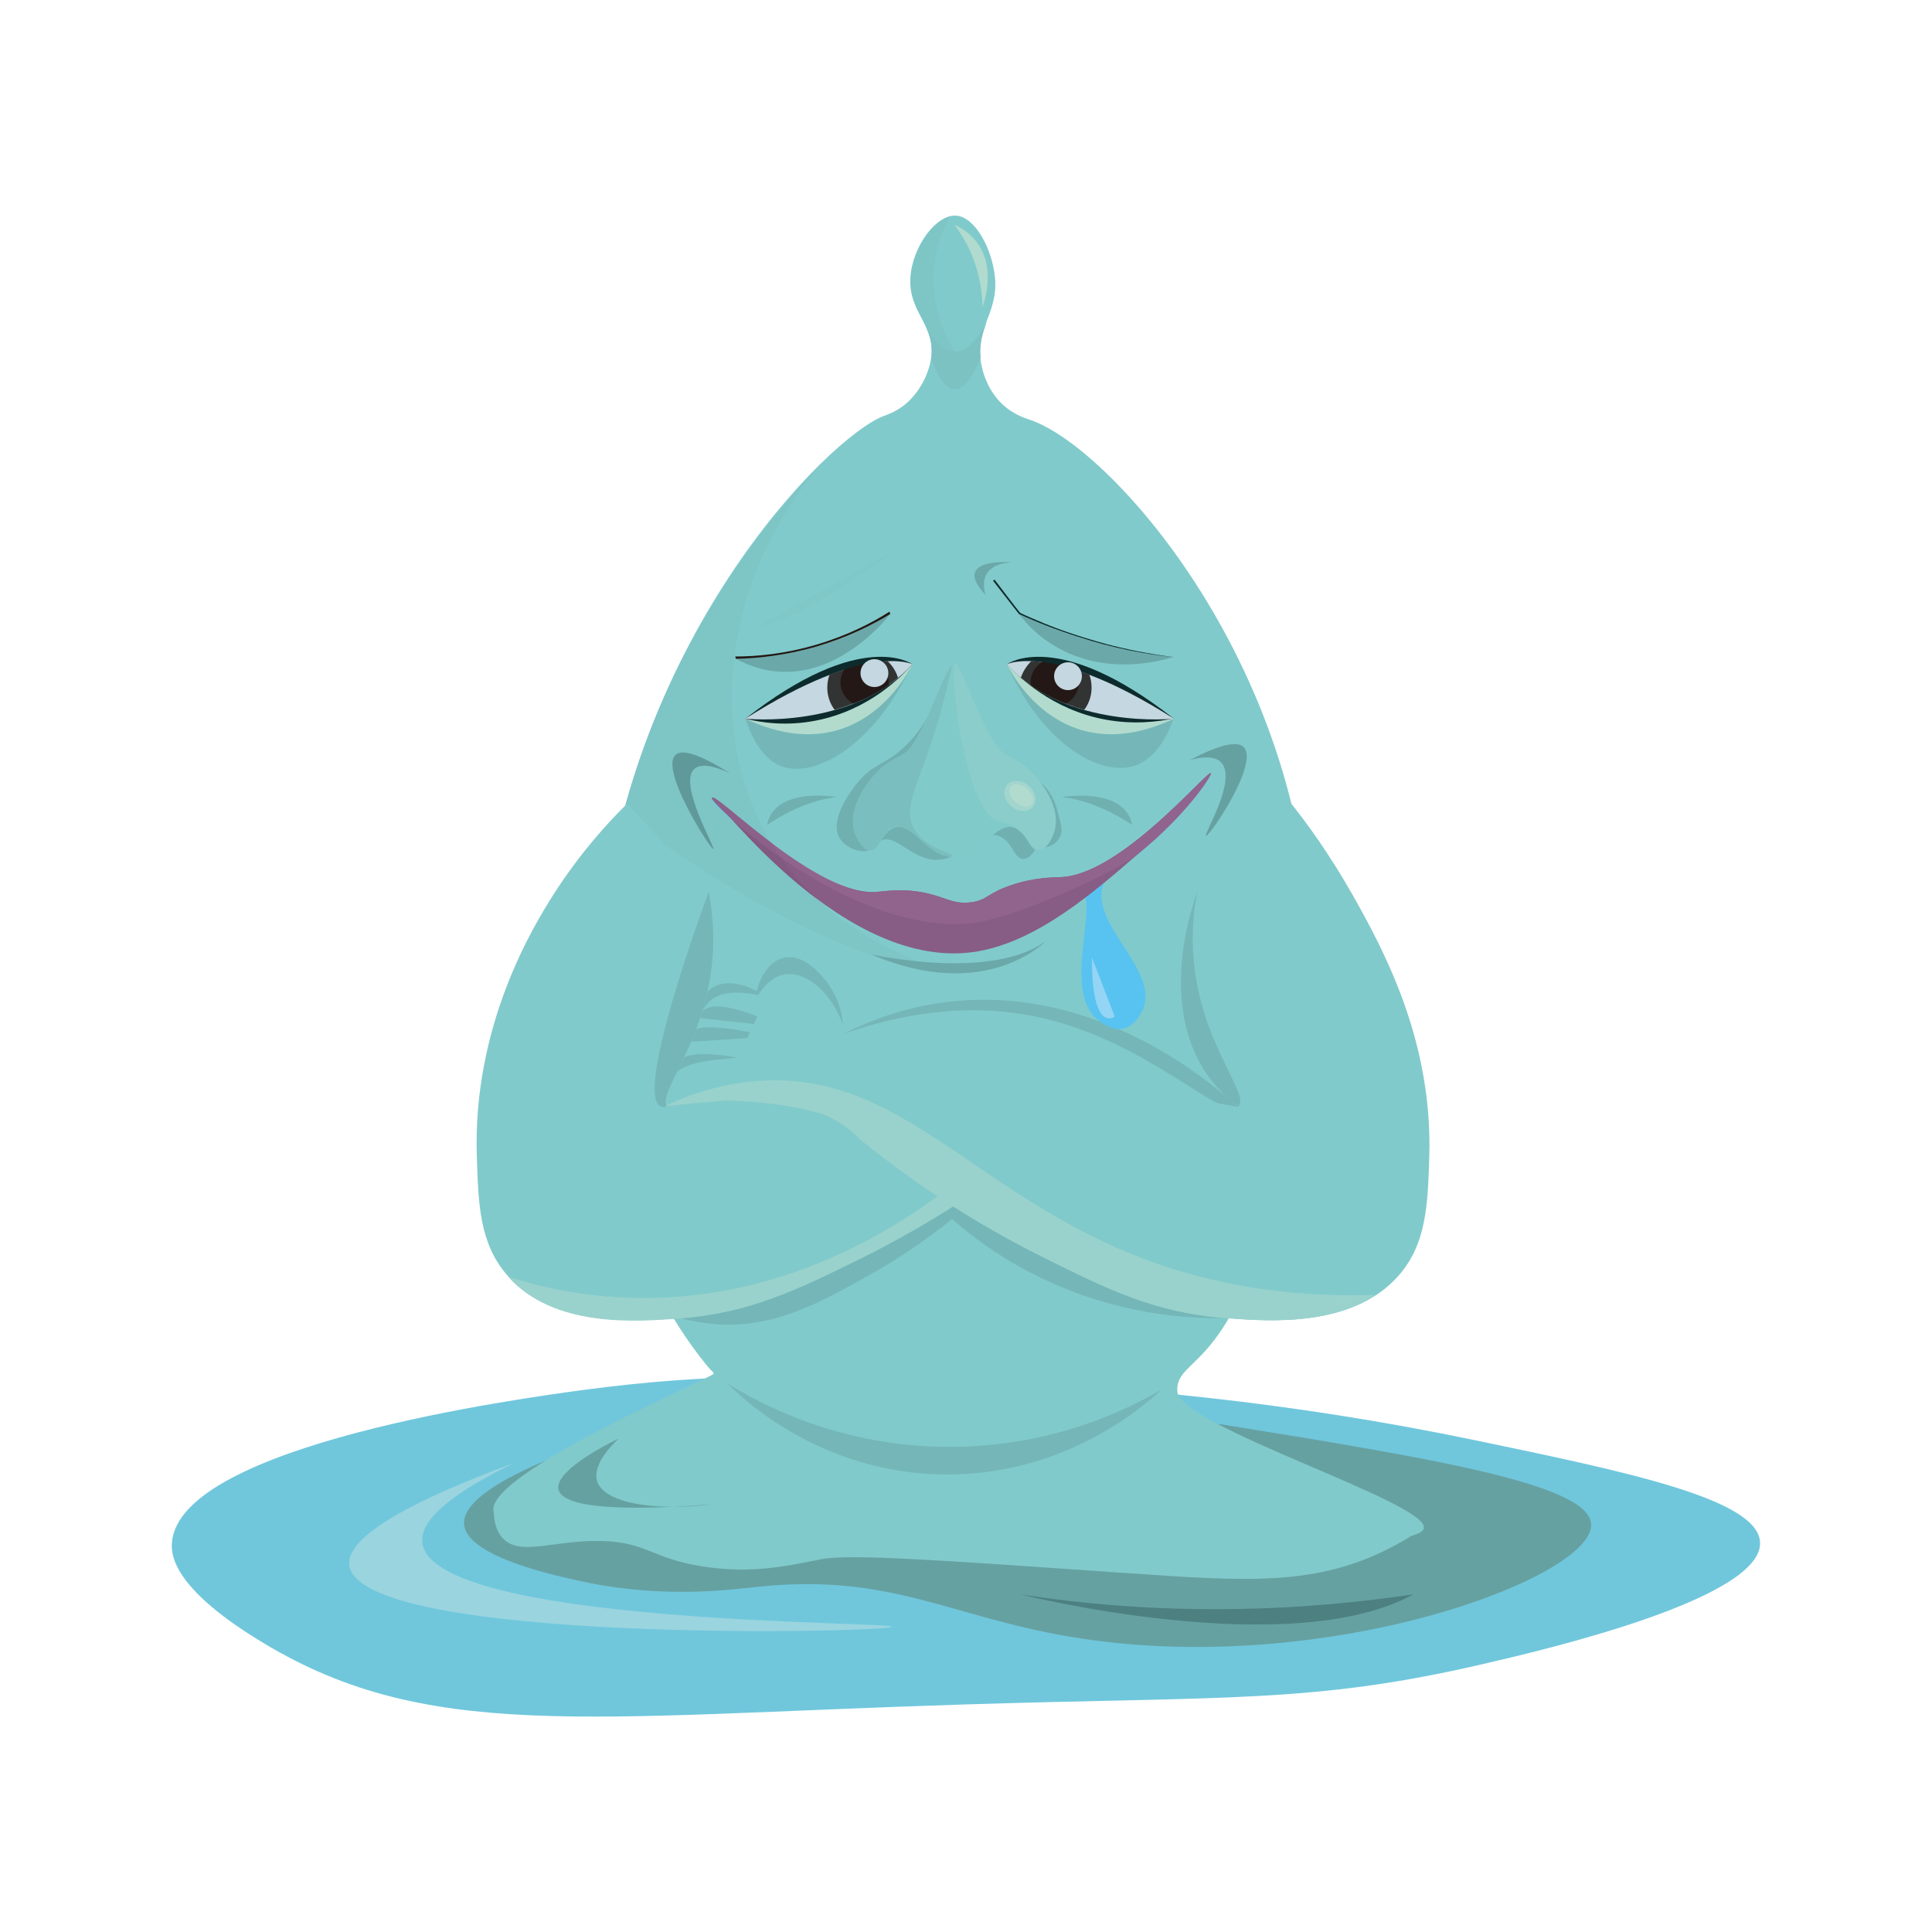 <?xml version="1.0" encoding="utf-8"?>
<!-- Generator: Adobe Illustrator 24.1.2, SVG Export Plug-In . SVG Version: 6.00 Build 0)  -->
<svg version="1.1" id="レイヤー_1" xmlns="http://www.w3.org/2000/svg" xmlns:xlink="http://www.w3.org/1999/xlink" x="0px"
	 y="0px" viewBox="0 0 500 500" style="enable-background:new 0 0 500 500;" xml:space="preserve">
<style type="text/css">
	.st0{fill:#70C7DC;}
	.st1{fill:#66A1A2;}
	.st2{fill:#81CACB;}
	.st3{fill:#7EC5C6;}
	.st4{fill:#70B0B1;}
	.st5{fill:#75B7B8;}
	.st6{fill:#58C3F0;}
	.st7{fill:#875D85;}
	.st8{fill:#825980;}
	.st9{fill:#90648D;}
	.st10{fill:#8C6189;}
	.st11{fill:#0D2B2C;}
	.st12{fill:#B2DBCE;}
	.st13{fill:#C5D7E1;}
	.st14{fill:#323333;}
	.st15{fill:#231815;}
	.st16{fill:#99D2CC;}
	.st17{fill:#94D4F5;}
	.st18{fill:#81CACA;}
	.st19{fill:#8ACDCB;}
	.st20{fill:#7ABEBF;}
	.st21{fill:#A2D5CD;}
	.st22{fill:#B0DBCE;}
	.st23{fill:#6BA8A9;}
	.st24{fill:#60999A;}
	.st25{fill:#80C7C8;}
	.st26{fill:#9AD4DF;}
	.st27{fill:#4D8080;}
	.st28{fill:#7DC2C3;}
</style>
<g id="_x31_">
	<g>
		<path class="st0" d="M455.5,399.2c0.6,14.6-55.9,27.8-71.9,31.5c-43.9,10.2-67,8.3-133.6,10.4c-99.3,3.1-140.3,10.1-183.8-17.1
			c-21.2-13.2-22-21.5-21.7-24.8c2-25.4,90.4-37.3,106.6-39.5c34.5-4.6,59.7-3.9,98.9-2.4c39.6,1.4,83,5.3,131.6,15.4
			C421.5,381,455.1,388,455.5,399.2z"/>
		<path class="st1" d="M411.8,394.6c0.3,13.9-69.6,40-134.8,29c-31-5.2-46.6-16.4-80.2-13c-8,0.8-24.5,3.2-45.6-1.2
			c-6.9-1.5-30.4-6.4-31.1-14.9c-1-11.9,43.5-24.5,48.8-26c26.6-7.9,63.4-13.4,144.6-0.3C371.2,377.5,411.6,384.1,411.8,394.6z"/>
		<path class="st2" d="M339.2,248.3c0,6.6,2,51-20.6,91.8c-7.6,13.8-14.3,13.8-13.9,20c0.6,9,64.6,28.6,63.8,35.3
			c-0.7,6.3-59.3,3.8-121.1,2.9c-75.5-1.1-118.4,0.9-119.7-7.3c-1.5-9.9,57.2-34.7,57-35.5c-0.1-0.5-0.4-0.5-1.6-1.9
			c-2.3-2.8-6.1-7.8-9.9-14.3c-22.4-38-19.1-80.7-18.4-91c6.3-82.3,59.6-135.1,73.8-140.6c0.4-0.2,3-0.9,5.6-3
			c5.1-4.2,6.5-10.3,6.6-11.1c1.9-9.3-5.8-12.4-5.2-21.8c0.5-7.9,6.6-16.3,11.8-16c5,0.3,9.4,8.7,10.1,16c0.9,9.8-5.7,13.2-3.4,23.1
			c0.3,1.5,1.5,6.2,5.5,9.9c3.2,2.9,6.7,3.7,7.4,4C288.8,116.7,339.2,174.7,339.2,248.3z"/>
		<path class="st3" d="M212.6,119.9c-12.4,12.9-27.8,32.1-39.7,58.2c-5.4,11.8-9.1,22.9-11.7,32.9c18.7,13.8,56.9,39.2,86.4,40.9
			c-7.2-1.8-33-9.3-47.9-33.6C182.4,189.8,187.1,149.8,212.6,119.9z"/>
		<path class="st4" d="M258.9,194.1c3.1,3.1,5.9,5.2,7.8,6.6c1.8,1.2,2.8,1.8,4.1,3.3c1.9,2.3,2.6,4.7,3.1,6.7
			c0.8,2.9,1.2,4.6,0.3,6.1c-1,1.9-3.2,2.5-4.1,2.6C266.4,211,262.6,202.5,258.9,194.1z"/>
		<path class="st5" d="M176.2,341.2c2.1,0.5,5.2,1.2,9,1.5c14.9,1.1,26.6-5.3,39.6-12.6c5.7-3.2,13.3-7.9,21.6-14.6
			c5.8,5.1,14.1,11.2,24.9,16.1c18.7,8.6,35.8,9.7,45.8,9.5L242.9,300L176.2,341.2z"/>
		<path class="st5" d="M309.9,230.8c0,0-14.8,36.7,10.6,55.6C320.4,286.5,353.9,237.5,309.9,230.8z"/>
		<path class="st5" d="M182,261c-0.1-2.5,0.8-3.8,1.1-4.3c2.2-2.7,7.5-3.2,12.7-0.2c0.1-0.5,1.8-7.3,6.9-8.6
			c6.3-1.6,11.8,6.9,12.4,7.9c2.3,3.6,2.9,7.1,3,9.1c0.3,0.9,0.6,1.8,0.9,2.6L182,261z"/>
		<path class="st2" d="M218.9,267.6c-2.9-10.6-10.4-16.5-16.1-15.4c-0.8,0.2-3.9,0.9-6.6,5.4c2.5,2.1,6.2,4.7,11.1,6.8
			C211.9,266.3,215.9,267.2,218.9,267.6z"/>
		<path class="st2" d="M218.9,267.6c0,0-33.2-21-37.7-4.2L218.9,267.6z"/>
		<path class="st2" d="M218.9,267.6c-9.9-1.7-17.5-3.1-22.4-4.1c-7.6-1.5-12.7-2.5-16,0.4c-2,1.8-2.6,4.5-2.8,6.5L218.9,267.6z"/>
		<path class="st2" d="M218.9,267.6c-10.6,0.6-19,0.7-24.6,0.6c-8.9,0-14.1-0.4-17.6,3.2c-3.1,3.1-3.5,7.6-3.4,10.5L218.9,267.6z"/>
		<path class="st5" d="M191.2,273.8c0,0-18.1-3.9-15.9,3.7C175.2,277.4,190.2,276,191.2,273.8z"/>
		<path class="st5" d="M199.1,268.3c0,0-23.7-6.3-20.2,1.3L199.1,268.3z"/>
		<path class="st5" d="M181.2,263.5c0,0-0.9-8.2,21.1,2.3L181.2,263.5z"/>
		<path class="st2" d="M275,267.6c-1.5,9.1-3,18.2-4.4,27.3c-18.4,14.9-35.3,24.5-47.6,30.6c-16.4,8.2-29,14.3-46.8,15.6
			c-11.6,0.9-32.8,2.5-44.7-10.8c-7.4-8.3-7.7-18.5-8.1-31c-1.1-33.9,14.5-59.4,19.9-67.9c7-10.9,14.2-18.7,19-23.4
			c7,7.6,14.1,15.2,21.1,22.8c0.6,2.9,1.3,7.4,1.2,12.8c-0.2,24.8-15.2,39.4-11.8,42.8c3.9,4,22.8-16.4,50.6-22.9
			C243.3,259,261.7,262.9,275,267.6z"/>
		<path class="st5" d="M218.2,267.6c7-3.5,15.8-6.9,26.2-8.2c39.4-5.2,69.7,21.3,76,27.1L218.2,267.6z"/>
		<path class="st4" d="M263,201.8c-0.8-0.8-1.6-1.4-2.2-1.9c-2.5-1.7-4.5-2.7-4.9-2.9c-5.4-2.5-6.5-21.6-10.1-22.1
			c-2.7-0.4-2.9,10.5-12.2,18.8c-5,4.5-8,4-12.2,9.5c-1.1,1.5-6.9,8.9-4.1,13.7c1.5,2.5,5.4,4.1,7.9,3.1c1.5-0.6,1.4-1.7,2.7-2.4
			c3.6-2,7.5,4.3,13.7,4.9c7.7,0.6,11.8-8.2,17-6.1c3.5,1.4,3.8,6,6.3,5.9c1.9,0,3.6-3,4.2-5.4C270.9,209.9,264,202.8,263,201.8z"/>
		<path class="st6" d="M313.4,200.1c0.4,0.4-6.4,10.9-19,21c-6.4,5.1-7.8,4.9-8.8,7.6c-3.9,10.4,14.5,22.2,10.2,32.5
			c-0.3,0.7-1.9,4.2-5,5c-3.3,0.8-6.5-2.1-7-2.5c-9-8.1,1-30.8-4.2-33.2c-1.1-0.5-17.6,7.4-28.2,8.5c-31.8,3.3-67.9-31.3-67.2-32.3
			c1.1-1.6,27.2,25.8,42.9,24.3c1.4-0.1,4.2-0.6,8.3-0.3c8.5,0.7,10.3,3.8,16,3c4.2-0.6,4.1-2.4,10.5-4.5c6-2,10.7-1.9,12.5-2
			C290.1,226.5,312.6,199.1,313.4,200.1z"/>
		<path class="st7" d="M313.4,200.1c0.2,0.3-5.9,9.6-19,21c-11.3,9.8-25.8,22.4-41.3,25.1c-34.6,6-68.1-40.5-68.9-39.7
			c-0.4,0.5,12.4,11.9,25.8,19.3c0,0,10.7,5.9,17.1,5c0.3,0,2.3-0.3,4.9-0.4c1,0,2.1,0,3.4,0.1c8.5,0.7,10.3,3.8,16,3
			c4.2-0.6,4.1-2.4,10.5-4.5c6-2,10.7-1.9,12.5-2C290.1,226.5,312.6,199.1,313.4,200.1z"/>
		<g>
			<path class="st8" d="M184.3,206.6c-0.1,0.1,1,1.3,3,3.1C185.5,207.6,184.4,206.4,184.3,206.6z"/>
			<path class="st8" d="M211.5,232.7c-3.8-3.5-7.4-7.6-10.5-12.4c-5.7-3.9-10.7-7.9-13.7-10.6C191.7,214.6,200.4,224.4,211.5,232.7z
				"/>
		</g>
		<path class="st9" d="M313.4,200.1c0.4,0.4-6.4,10.9-19,21c-6.4,5.1-32.3,16.7-42.9,17.8c-31.8,3.3-67.9-31.3-67.2-32.4
			c1.1-1.6,27.2,25.8,42.9,24.3c1.4-0.1,4.2-0.6,8.3-0.3c8.5,0.7,10.3,3.8,16,3c4.2-0.6,4.1-2.4,10.5-4.5c6-2,10.7-1.9,12.5-2
			C290.1,226.5,312.6,199.1,313.4,200.1z"/>
		<path class="st10" d="M202.2,222c-0.9-1.2-1.7-2.5-2.5-3.8l0,0c-8.4-6.3-14.9-12.5-15.4-11.7C184,207.1,191.2,214.4,202.2,222z"/>
		<path class="st11" d="M260.6,171.9c0,0,13-9.6,43.2,14.1L260.6,171.9z"/>
		<path class="st5" d="M260.6,171.9c8.7,20.1,24,29.5,33.3,26.2c1.4-0.5,6.5-2.6,9.8-12.1C303.8,186,275.3,177.2,260.6,171.9z"/>
		<path class="st12" d="M260.6,171.9c0,0,12.9,28.4,43.2,14.1C303.8,186,275.3,177.2,260.6,171.9z"/>
		<path class="st11" d="M260.6,171.9c3.1,3.3,11.6,11.7,25.3,14.3c7.5,1.4,13.8,0.6,17.9-0.3C303.8,186,275.3,177.2,260.6,171.9z"/>
		<path class="st13" d="M260.6,171.9c0,0,11.7-5.9,43.2,14.1C303.8,186,275.8,188.9,260.6,171.9z"/>
		<path class="st14" d="M264.2,175.4c5,4.1,10.8,6.7,16.4,8.3c1.2-1.6,1.9-3.6,1.9-5.7c0-1.2-0.2-2.4-0.6-3.4
			c-6.7-2.5-11.6-3.4-15-3.5C265.7,172.3,264.7,173.8,264.2,175.4z"/>
		<path class="st15" d="M266.7,176.7c0,0.2,0,0.4,0,0.6c2.9,2,6,3.6,9.2,4.8c1.9-1.1,3.3-3.1,3.3-5.5c0-1.2-0.4-2.4-1-3.4
			c-3.4-1.1-6.2-1.7-8.5-1.9C267.9,172.5,266.7,174.4,266.7,176.7z"/>
		<path class="st11" d="M236.1,171.9c0,0-13-9.6-43.2,14.1L236.1,171.9z"/>
		<path class="st5" d="M236.1,171.9c-9.5,20.4-24.8,29.8-33.9,26.4c-1.4-0.5-6.3-2.7-9.3-12.4C192.9,186,221.4,177.2,236.1,171.9z"
			/>
		<path class="st12" d="M236.1,171.9c0,0-12.9,28.4-43.2,14.1C192.9,186,221.4,177.2,236.1,171.9z"/>
		<path class="st11" d="M236.1,171.9c-2.8,3.2-11.2,11.9-25,14.6c-7.7,1.5-14.2,0.5-18.2-0.5C192.9,186,221.4,177.2,236.1,171.9z"/>
		<path class="st13" d="M236.1,171.9c0,0-11.7-5.9-43.2,14.1C192.9,186,220.8,188.9,236.1,171.9z"/>
		<path class="st14" d="M232.4,175.4c-5,4.1-10.8,6.7-16.4,8.3c-1.2-1.6-1.9-3.6-1.9-5.7c0-1.2,0.2-2.4,0.6-3.4
			c6.7-2.5,11.6-3.4,15-3.5C231,172.3,231.9,173.8,232.4,175.4z"/>
		<path class="st15" d="M230,176.7c0,0.2,0,0.4,0,0.6c-2.9,2-6,3.6-9.2,4.8c-1.9-1.1-3.3-3.1-3.3-5.5c0-1.2,0.4-2.4,1-3.4
			c3.4-1.1,6.2-1.7,8.5-1.9C228.8,172.5,230,174.4,230,176.7z"/>
		<path class="st2" d="M350,231.5c-5.8-10.2-11.5-18.1-15.8-23.5c-8.1,7.6-16.2,15.2-24.3,22.8c-0.6,2.9-1.3,7.4-1.2,12.8
			c0.2,24.8,15.2,39.4,11.8,42.8c-3.9,4-22.8-16.4-50.6-22.9c-19.9-4.6-38.3-0.6-51.7,4.1c0,0-17.5-10.7-19.8-9.5
			c0,0-4.1,8.3-7.2,15.6c-8.1,0.8-14.8,1-17.8,5.7c-1.5,2.4-1.5,5.1-1.3,7c3.3-0.3,6.5-0.7,9.8-1c0,0,2.5-0.4,6.3-0.6
			c0.7,0,14.9,0.3,25,3.6c3.5,1.5,6.8,3.6,9.5,6.5c18.4,14.9,35.3,24.5,47.6,30.6c16.4,8.2,29,14.3,46.8,15.6
			c11.6,0.9,32.8,2.5,44.7-10.8c7.4-8.3,7.7-18.5,8.1-31C370.8,269.2,358,245.7,350,231.5z"/>
		<path class="st16" d="M188.1,284.8c0.7,0,14.9,0.3,25,3.6c3.5,1.5,6.8,3.6,9.5,6.5c18.4,14.9,35.3,24.5,47.6,30.6
			c16.4,8.2,29,14.3,46.8,15.6c9.7,0.8,26.2,2,38.3-5.5c0.2-0.1,0.3-0.2,0.5-0.3c0.1,0,0.2-0.1,0.2-0.2c-25.4,0.9-44.2-3.8-56.4-8
			c-46.4-16.2-65.1-49.7-102.8-47.4c-10.9,0.7-19.6,4.1-24.8,6.6c3.3-0.3,6.5-0.7,9.8-1C181.8,285.5,184.3,285,188.1,284.8z"/>
		<path class="st5" d="M172,286.5c0,0,0.2-0.1,0.5-0.4c-2.2-4,11.9-18.5,12.1-42.5c0-5.4-0.6-9.9-1.2-12.8
			C183.4,230.8,162.2,287.5,172,286.5z"/>
		<path class="st16" d="M176.2,341.2c17.8-1.4,30.4-7.5,46.8-15.6c8.4-4.2,19-10,30.7-18l0,0l-3.8-3.7c-11.3,9.4-42.7,33-85.9,32
			c-12.6-0.3-23.6-2.6-32.5-5.5C143.4,343.7,164.6,342.1,176.2,341.2z"/>
		<path class="st17" d="M282.6,247.8l5.9,15.3C288.5,263.1,282.5,267.7,282.6,247.8z"/>
		<path class="st18" d="M266.8,199.6c-2.9-2.9-4.4-2.9-7.1-4.8c-4.3-3.1-9.4-19.9-12.1-22.7c-0.1-0.2-0.2-0.4-0.4-0.4
			c-0.1,0-0.1,0-0.2,0c-0.1,0-0.1,0-0.2,0c-0.2,0-0.3,0.2-0.4,0.4c-2.7,2.8-7.7,19.5-12.1,22.7c-2.7,1.9-4.2,1.9-7.1,4.8
			c-0.9,0.9-7.8,8-6.2,15.1c0.6,2.4,2.3,5.4,4.2,5.4c2.6,0,2.9-4.9,6.3-5.9c4.8-1.6,8.2,7.5,15.2,7.6c7.1,0.1,10.8-9.2,15.8-7.6
			c3.4,1.1,3.7,6,6.3,5.9c1.9,0,3.6-3,4.2-5.4C274.6,207.6,267.7,200.5,266.8,199.6z"/>
		<path class="st19" d="M266.8,199.6c-2.9-2.9-4.4-2.9-7.1-4.8c-4.7-3.4-11.1-23.3-12.5-23.1c-1.9,0.3,2.4,38.4,11.1,40.8
			c0.6,0.2,2.3,0.4,4.2,1.6c3.9,2.4,4.4,6,6.3,5.9c1.9,0,3.6-3,4.2-5.4C274.6,207.6,267.7,200.5,266.8,199.6z"/>
		<path class="st20" d="M236.4,214.2c-2.4-4.7,0.4-9.6,4-20.2c1.8-5.1,4-12.5,6-21.9c-2.7,2.8-7.7,19.5-12.1,22.7
			c-2.7,1.9-4.2,1.9-7.1,4.8c-0.9,0.9-7.8,8-6.2,15.1c0.6,2.4,2.3,5.4,4.2,5.4c1.1,0,1.9-1.1,2.7-2.4c0,0,0,0,0,0
			c1-1.6,1.9-3.5,3.5-3.6c4.8-1.6,8.2,7.5,15.2,7.6C247.1,220.7,239.2,219.7,236.4,214.2z"/>
		
			<ellipse transform="matrix(0.656 -0.755 0.755 0.656 -64.698 270.107)" class="st21" cx="263.9" cy="206" rx="3.5" ry="4.4"/>
		
			<ellipse transform="matrix(0.656 -0.755 0.755 0.656 -64.493 270.341)" class="st22" cx="264.3" cy="205.9" rx="2.3" ry="3.6"/>
		<path class="st23" d="M225.5,247c0,0,31.1,7,45.2-3.5C270.7,243.5,255.3,259.8,225.5,247z"/>
		<path class="st24" d="M188.9,200.1c-3-1.4-7.2-2.9-9.2-1.1c-4.3,3.8,5.5,20.4,4.9,20.7c-0.6,0.3-13.9-20.4-9.8-24.3
			C176.5,193.7,181.2,195.3,188.9,200.1z"/>
		<path class="st1" d="M307.9,196.7c3.3-0.9,6.5-1.1,8.1,0.6c4.3,4.4-4.5,18.6-3.9,19c0.8,0.4,13.8-18.7,9.8-22.9
			C320.3,191.6,315.6,192.7,307.9,196.7z"/>
		<path class="st4" d="M274.8,206.3c0,0,16.2-2.9,18.2,7.2C293,213.5,284.2,207.2,274.8,206.3z"/>
		<path class="st4" d="M216.6,206.3c0,0-16.1-2.9-18.1,7.2C198.6,213.5,207.2,207.2,216.6,206.3z"/>
		<path class="st23" d="M263.7,158.9c2,2.6,5,5.8,9.3,8.3c13.2,7.9,27.6,3.8,30.8,2.8c-5.5-0.6-11.8-1.6-18.6-3.4
			C276.7,164.5,269.5,161.7,263.7,158.9z"/>
		<path class="st11" d="M303.8,170.1c-6.6-0.9-12.5-2.1-17.4-3.4c-7.4-2-13.1-4.1-16-5.3c-2.6-1.1-4.8-2-6.4-2.8c-1-1.2-6-7.8-6-7.8
			c0,0-0.4-0.5-0.4-0.5l-0.2-0.3l-0.4,0.3l6.7,8.6c4.5,2.1,9.6,4.1,15.3,5.9C288.2,167.8,296.6,169.3,303.8,170.1z"/>
		<path class="st23" d="M230.4,158.9c-1.3,1.7-13.6,16.8-30.1,14.8c-2.6-0.3-6-1.1-9.8-3.2c5.4-0.1,12.7-0.8,21-3.2
			C219.5,165,225.9,161.7,230.4,158.9z"/>
		<path class="st15" d="M190.4,170.5c5.4-0.1,12.7-0.8,21-3.2c8.1-2.4,14.4-5.6,19-8.4c-0.1-0.2-0.1-0.4-0.2-0.6
			c-4.4,2.8-10.7,6.1-18.8,8.5c-8.4,2.5-15.8,3.1-21.1,3.1C190.3,170.1,190.4,170.3,190.4,170.5z"/>
		<path class="st22" d="M247,58.2c0,0,12.7,4.5,7.3,21.3c-0.1-2.7-0.4-6.6-1.9-11.1C250.9,63.8,248.7,60.4,247,58.2z"/>
		<path class="st5" d="M188.2,358c8.4,5.2,27.8,15.7,54.6,16.4c28.5,0.8,49.3-9.8,57.8-14.8c-4.1,3.9-24.6,22.3-56.2,22
			C212.3,381.3,192.1,361.9,188.2,358z"/>
		<path class="st25" d="M232.4,141.9c0,0-23.2,18.4-36.3,20.2L232.4,141.9z"/>
		<path class="st23" d="M261.8,145.5c0,0-16-1.3-6.7,8.5C255.1,154,252,146.2,261.8,145.5z"/>
		<path class="st1" d="M160.1,372.3c0,0-48.1,22.6,24.5,17c-16.6,2-28.6-0.7-30.1-6.1C154.2,382,153.6,378.5,160.1,372.3z"/>
		<path class="st26" d="M133.1,378.6c-24.2,8.9-43.7,18.6-42.7,26.5c2.7,20.6,140.3,17.4,140.4,15.9c0.1-1.4-118.8-0.4-121.5-21.7
			C108.4,392.4,120.3,384.8,133.1,378.6z"/>
		<path class="st27" d="M264,412.6c0,0,69.9,17.6,101.8,0c-13.3,2-28.5,3.5-45.2,3.8C299.2,416.8,280.1,415.1,264,412.6z"/>
		<path class="st2" d="M127.8,391c0,2.1,0.4,5,2.3,7.1c4.6,4.8,13.1,0.4,25.6,0.7c11.6,0.3,12.8,4.4,25.6,6.5
			c13.7,2.3,23.9-0.4,31.4-1.8c7.2-1.4,31.2,0.3,78.7,3.6c30.8,2.1,49.5,3.7,69.7-7.2c3.2-1.7,5.7-3.4,7.3-4.5
			C288.2,393.9,208,392.4,127.8,391z"/>
		<circle class="st13" cx="276.4" cy="175" r="3.6"/>
		<circle class="st13" cx="226.3" cy="174.2" r="3.6"/>
		<path class="st3" d="M246,56c-4.7,1.2-9.7,8.7-10.2,15.8c-0.6,8.5,5.6,11.8,5.5,19.2h5.8C236,72.4,244.9,57.8,246,56z"/>
		<path class="st28" d="M253.8,92.6c-0.4-3.8,0.6-6.6,1.6-9.4c-1.3,2.7-7.9,15.2-15.8,1.3c1.1,2.4,1.9,4.9,1.4,8.3
			C242.2,96.1,247,109.1,253.8,92.6z"/>
	</g>
</g>
</svg>
